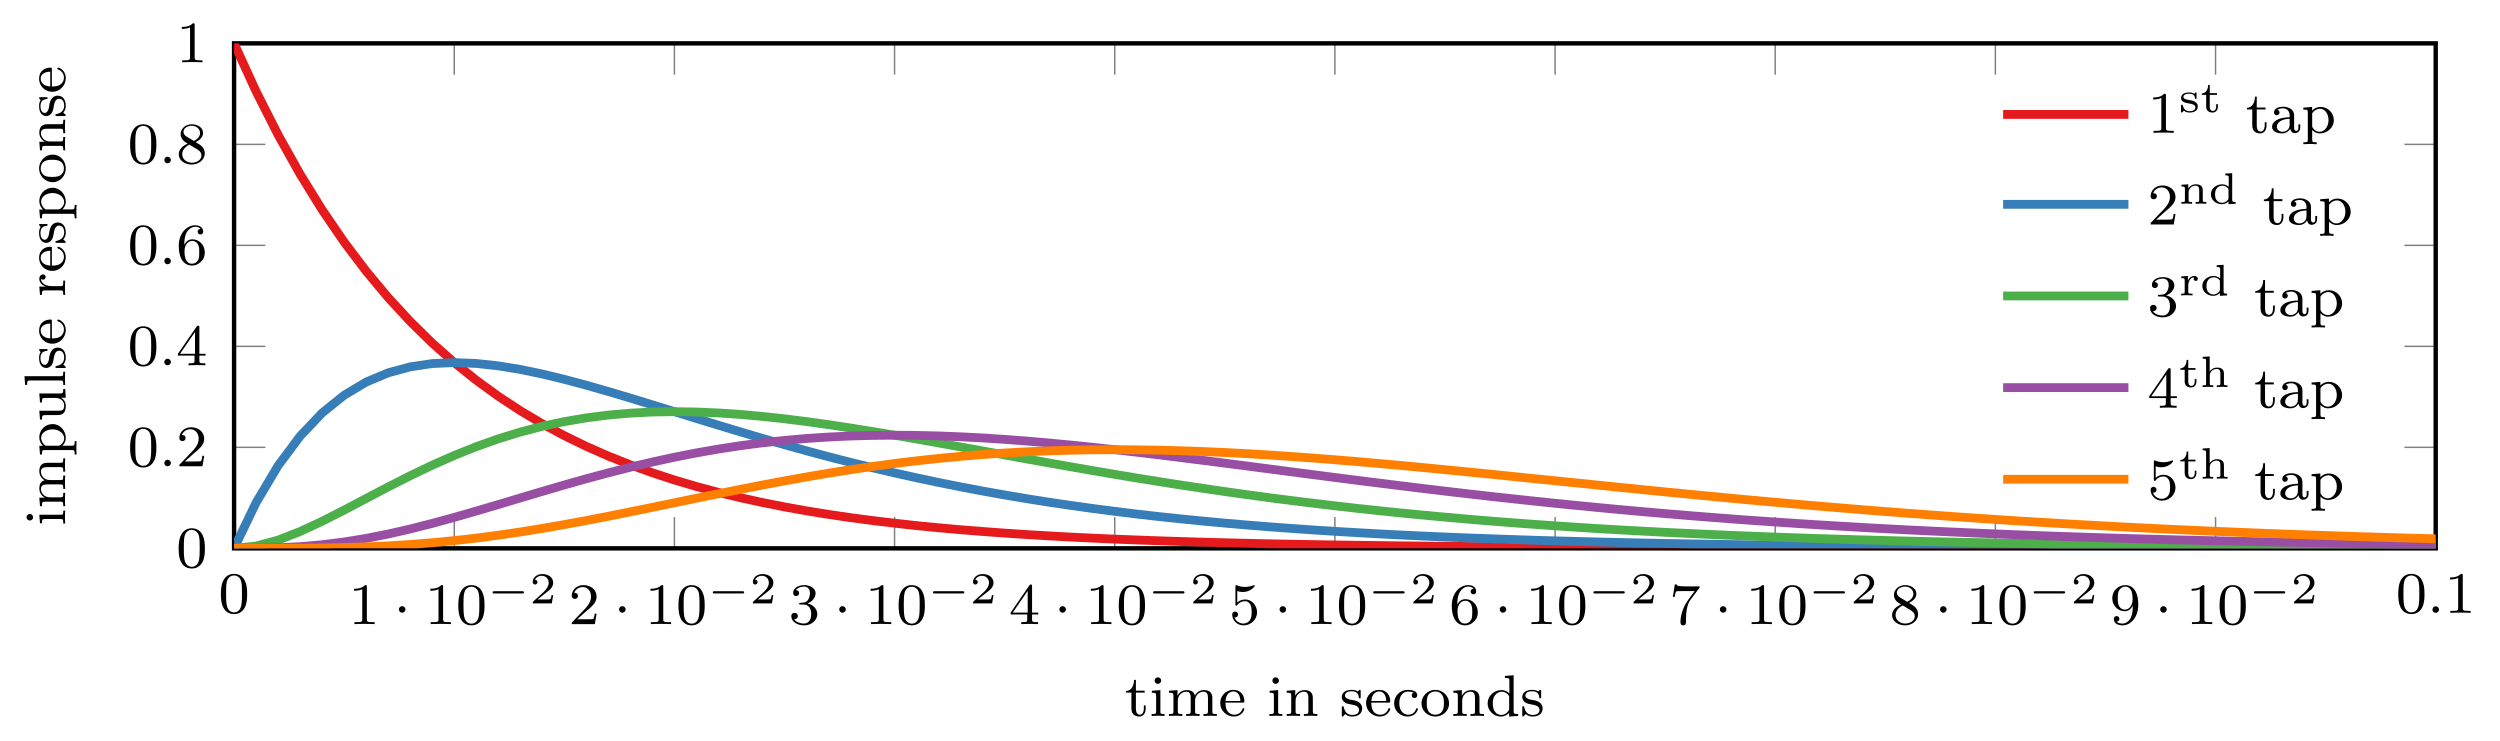 <?xml version="1.0" encoding="UTF-8"?>
<svg xmlns="http://www.w3.org/2000/svg" xmlns:xlink="http://www.w3.org/1999/xlink" width="339.388pt" height="100.598pt" viewBox="0 0 339.388 100.598" version="1.1">
<defs>
<g>
<symbol overflow="visible" id="glyph0-0">
<path style="stroke:none;" d=""/>
</symbol>
<symbol overflow="visible" id="glyph0-1">
<path style="stroke:none;" d="M 3.891 -2.547 C 3.891 -3.391 3.812 -3.906 3.547 -4.422 C 3.203 -5.125 2.547 -5.297 2.109 -5.297 C 1.109 -5.297 0.734 -4.547 0.625 -4.328 C 0.344 -3.75 0.328 -2.953 0.328 -2.547 C 0.328 -2.016 0.344 -1.219 0.734 -0.578 C 1.094 0.016 1.688 0.172 2.109 0.172 C 2.5 0.172 3.172 0.047 3.578 -0.734 C 3.875 -1.312 3.891 -2.031 3.891 -2.547 Z M 2.109 -0.062 C 1.844 -0.062 1.297 -0.188 1.125 -1.016 C 1.031 -1.469 1.031 -2.219 1.031 -2.641 C 1.031 -3.188 1.031 -3.75 1.125 -4.188 C 1.297 -5 1.906 -5.078 2.109 -5.078 C 2.375 -5.078 2.938 -4.938 3.094 -4.219 C 3.188 -3.781 3.188 -3.172 3.188 -2.641 C 3.188 -2.172 3.188 -1.453 3.094 -1 C 2.922 -0.172 2.375 -0.062 2.109 -0.062 Z M 2.109 -0.062 "/>
</symbol>
<symbol overflow="visible" id="glyph0-2">
<path style="stroke:none;" d="M 2.5 -5.078 C 2.5 -5.297 2.484 -5.297 2.266 -5.297 C 1.938 -4.984 1.516 -4.797 0.766 -4.797 L 0.766 -4.531 C 0.984 -4.531 1.406 -4.531 1.875 -4.734 L 1.875 -0.656 C 1.875 -0.359 1.844 -0.266 1.094 -0.266 L 0.812 -0.266 L 0.812 0 C 1.141 -0.031 1.828 -0.031 2.188 -0.031 C 2.547 -0.031 3.234 -0.031 3.562 0 L 3.562 -0.266 L 3.281 -0.266 C 2.531 -0.266 2.5 -0.359 2.5 -0.656 Z M 2.5 -5.078 "/>
</symbol>
<symbol overflow="visible" id="glyph0-3">
<path style="stroke:none;" d="M 2.25 -1.625 C 2.375 -1.75 2.703 -2.016 2.844 -2.125 C 3.328 -2.578 3.797 -3.016 3.797 -3.734 C 3.797 -4.688 3 -5.297 2.016 -5.297 C 1.047 -5.297 0.422 -4.578 0.422 -3.859 C 0.422 -3.469 0.734 -3.422 0.844 -3.422 C 1.016 -3.422 1.266 -3.531 1.266 -3.844 C 1.266 -4.25 0.859 -4.25 0.766 -4.25 C 1 -4.844 1.531 -5.031 1.922 -5.031 C 2.656 -5.031 3.047 -4.406 3.047 -3.734 C 3.047 -2.906 2.469 -2.297 1.516 -1.344 L 0.516 -0.297 C 0.422 -0.219 0.422 -0.203 0.422 0 L 3.562 0 L 3.797 -1.422 L 3.547 -1.422 C 3.531 -1.266 3.469 -0.875 3.375 -0.719 C 3.328 -0.656 2.719 -0.656 2.594 -0.656 L 1.172 -0.656 Z M 2.25 -1.625 "/>
</symbol>
<symbol overflow="visible" id="glyph0-4">
<path style="stroke:none;" d="M 2.016 -2.656 C 2.641 -2.656 3.047 -2.203 3.047 -1.359 C 3.047 -0.359 2.484 -0.078 2.062 -0.078 C 1.625 -0.078 1.016 -0.234 0.734 -0.656 C 1.031 -0.656 1.234 -0.844 1.234 -1.094 C 1.234 -1.359 1.047 -1.531 0.781 -1.531 C 0.578 -1.531 0.344 -1.406 0.344 -1.078 C 0.344 -0.328 1.156 0.172 2.078 0.172 C 3.125 0.172 3.875 -0.562 3.875 -1.359 C 3.875 -2.031 3.344 -2.625 2.531 -2.812 C 3.156 -3.031 3.641 -3.562 3.641 -4.203 C 3.641 -4.844 2.922 -5.297 2.094 -5.297 C 1.234 -5.297 0.594 -4.844 0.594 -4.234 C 0.594 -3.938 0.781 -3.812 1 -3.812 C 1.25 -3.812 1.406 -3.984 1.406 -4.219 C 1.406 -4.516 1.141 -4.625 0.969 -4.625 C 1.312 -5.062 1.922 -5.094 2.062 -5.094 C 2.266 -5.094 2.875 -5.031 2.875 -4.203 C 2.875 -3.656 2.641 -3.312 2.531 -3.188 C 2.297 -2.938 2.109 -2.922 1.625 -2.891 C 1.469 -2.891 1.406 -2.875 1.406 -2.766 C 1.406 -2.656 1.484 -2.656 1.625 -2.656 Z M 2.016 -2.656 "/>
</symbol>
<symbol overflow="visible" id="glyph0-5">
<path style="stroke:none;" d="M 3.141 -5.156 C 3.141 -5.312 3.141 -5.375 2.969 -5.375 C 2.875 -5.375 2.859 -5.375 2.781 -5.266 L 0.234 -1.562 L 0.234 -1.312 L 2.484 -1.312 L 2.484 -0.641 C 2.484 -0.344 2.469 -0.266 1.844 -0.266 L 1.672 -0.266 L 1.672 0 C 2.344 -0.031 2.359 -0.031 2.812 -0.031 C 3.266 -0.031 3.281 -0.031 3.953 0 L 3.953 -0.266 L 3.781 -0.266 C 3.156 -0.266 3.141 -0.344 3.141 -0.641 L 3.141 -1.312 L 3.984 -1.312 L 3.984 -1.562 L 3.141 -1.562 Z M 2.547 -4.516 L 2.547 -1.562 L 0.516 -1.562 Z M 2.547 -4.516 "/>
</symbol>
<symbol overflow="visible" id="glyph0-6">
<path style="stroke:none;" d="M 1.109 -4.484 C 1.219 -4.453 1.531 -4.359 1.875 -4.359 C 2.875 -4.359 3.469 -5.062 3.469 -5.188 C 3.469 -5.281 3.422 -5.297 3.375 -5.297 C 3.359 -5.297 3.344 -5.297 3.281 -5.266 C 2.969 -5.141 2.594 -5.047 2.172 -5.047 C 1.703 -5.047 1.312 -5.156 1.062 -5.266 C 0.984 -5.297 0.969 -5.297 0.953 -5.297 C 0.859 -5.297 0.859 -5.219 0.859 -5.062 L 0.859 -2.734 C 0.859 -2.594 0.859 -2.5 0.984 -2.5 C 1.047 -2.5 1.062 -2.531 1.109 -2.594 C 1.203 -2.703 1.5 -3.109 2.188 -3.109 C 2.625 -3.109 2.844 -2.75 2.922 -2.594 C 3.047 -2.312 3.062 -1.938 3.062 -1.641 C 3.062 -1.344 3.062 -0.906 2.844 -0.562 C 2.688 -0.312 2.359 -0.078 1.938 -0.078 C 1.422 -0.078 0.922 -0.391 0.734 -0.922 C 0.75 -0.906 0.812 -0.906 0.812 -0.906 C 1.031 -0.906 1.219 -1.047 1.219 -1.297 C 1.219 -1.594 0.984 -1.703 0.828 -1.703 C 0.672 -1.703 0.422 -1.625 0.422 -1.281 C 0.422 -0.562 1.047 0.172 1.953 0.172 C 2.953 0.172 3.797 -0.609 3.797 -1.594 C 3.797 -2.516 3.125 -3.344 2.188 -3.344 C 1.797 -3.344 1.422 -3.219 1.109 -2.938 Z M 1.109 -4.484 "/>
</symbol>
<symbol overflow="visible" id="glyph0-7">
<path style="stroke:none;" d="M 1.094 -2.641 C 1.094 -3.297 1.156 -3.875 1.438 -4.359 C 1.688 -4.766 2.094 -5.094 2.594 -5.094 C 2.75 -5.094 3.109 -5.062 3.297 -4.797 C 2.938 -4.766 2.906 -4.5 2.906 -4.422 C 2.906 -4.172 3.094 -4.047 3.281 -4.047 C 3.422 -4.047 3.656 -4.125 3.656 -4.438 C 3.656 -4.906 3.297 -5.297 2.578 -5.297 C 1.469 -5.297 0.344 -4.25 0.344 -2.531 C 0.344 -0.359 1.359 0.172 2.125 0.172 C 2.516 0.172 2.922 0.062 3.281 -0.281 C 3.609 -0.594 3.875 -0.922 3.875 -1.625 C 3.875 -2.656 3.078 -3.391 2.203 -3.391 C 1.625 -3.391 1.281 -3.031 1.094 -2.641 Z M 2.125 -0.078 C 1.703 -0.078 1.438 -0.359 1.328 -0.594 C 1.141 -0.953 1.125 -1.484 1.125 -1.797 C 1.125 -2.578 1.547 -3.172 2.172 -3.172 C 2.562 -3.172 2.812 -2.969 2.953 -2.688 C 3.125 -2.391 3.125 -2.031 3.125 -1.625 C 3.125 -1.219 3.125 -0.875 2.969 -0.578 C 2.75 -0.219 2.484 -0.078 2.125 -0.078 Z M 2.125 -0.078 "/>
</symbol>
<symbol overflow="visible" id="glyph0-8">
<path style="stroke:none;" d="M 4.031 -4.859 C 4.109 -4.938 4.109 -4.953 4.109 -5.125 L 2.078 -5.125 C 1.875 -5.125 1.641 -5.141 1.438 -5.156 C 1.016 -5.188 1.016 -5.266 0.984 -5.391 L 0.734 -5.391 L 0.469 -3.703 L 0.719 -3.703 C 0.734 -3.828 0.828 -4.375 0.938 -4.438 C 1.016 -4.484 1.625 -4.484 1.734 -4.484 L 3.422 -4.484 L 2.609 -3.375 C 1.703 -2.172 1.5 -0.906 1.5 -0.281 C 1.5 -0.203 1.5 0.172 1.875 0.172 C 2.25 0.172 2.25 -0.188 2.25 -0.281 L 2.25 -0.672 C 2.25 -1.812 2.453 -2.75 2.844 -3.281 Z M 4.031 -4.859 "/>
</symbol>
<symbol overflow="visible" id="glyph0-9">
<path style="stroke:none;" d="M 2.641 -2.875 C 3.094 -3.094 3.641 -3.484 3.641 -4.109 C 3.641 -4.875 2.859 -5.297 2.125 -5.297 C 1.281 -5.297 0.594 -4.719 0.594 -3.969 C 0.594 -3.672 0.688 -3.406 0.891 -3.172 C 1.031 -3 1.062 -2.984 1.547 -2.672 C 0.562 -2.234 0.344 -1.656 0.344 -1.219 C 0.344 -0.328 1.234 0.172 2.109 0.172 C 3.078 0.172 3.875 -0.5 3.875 -1.344 C 3.875 -1.844 3.609 -2.172 3.469 -2.312 C 3.344 -2.438 3.328 -2.453 2.641 -2.875 Z M 1.406 -3.625 C 1.172 -3.766 0.984 -4 0.984 -4.266 C 0.984 -4.766 1.531 -5.094 2.109 -5.094 C 2.719 -5.094 3.234 -4.672 3.234 -4.109 C 3.234 -3.656 2.875 -3.266 2.406 -3.031 Z M 1.797 -2.531 C 1.828 -2.516 2.734 -1.953 2.875 -1.875 C 3 -1.797 3.422 -1.547 3.422 -1.062 C 3.422 -0.453 2.766 -0.078 2.125 -0.078 C 1.406 -0.078 0.812 -0.562 0.812 -1.219 C 0.812 -1.812 1.25 -2.281 1.797 -2.531 Z M 1.797 -2.531 "/>
</symbol>
<symbol overflow="visible" id="glyph0-10">
<path style="stroke:none;" d="M 3.125 -2.344 C 3.125 -0.406 2.203 -0.078 1.734 -0.078 C 1.562 -0.078 1.156 -0.094 0.938 -0.344 C 1.297 -0.375 1.312 -0.641 1.312 -0.719 C 1.312 -0.953 1.125 -1.094 0.938 -1.094 C 0.797 -1.094 0.562 -1 0.562 -0.703 C 0.562 -0.156 1.016 0.172 1.75 0.172 C 2.844 0.172 3.875 -0.922 3.875 -2.625 C 3.875 -4.688 2.953 -5.297 2.141 -5.297 C 1.188 -5.297 0.344 -4.562 0.344 -3.516 C 0.344 -2.5 1.125 -1.75 2.031 -1.75 C 2.594 -1.75 2.938 -2.109 3.125 -2.516 Z M 2.062 -1.969 C 1.688 -1.969 1.453 -2.141 1.281 -2.438 C 1.094 -2.719 1.094 -3.109 1.094 -3.516 C 1.094 -3.984 1.094 -4.312 1.312 -4.641 C 1.516 -4.938 1.766 -5.094 2.141 -5.094 C 2.672 -5.094 2.906 -4.562 2.938 -4.531 C 3.094 -4.141 3.109 -3.516 3.109 -3.359 C 3.109 -2.719 2.766 -1.969 2.062 -1.969 Z M 2.062 -1.969 "/>
</symbol>
<symbol overflow="visible" id="glyph1-0">
<path style="stroke:none;" d=""/>
</symbol>
<symbol overflow="visible" id="glyph1-1">
<path style="stroke:none;" d="M 1.625 -1.984 C 1.625 -2.266 1.391 -2.438 1.172 -2.438 C 0.922 -2.438 0.734 -2.234 0.734 -2 C 0.734 -1.734 0.953 -1.547 1.172 -1.547 C 1.422 -1.547 1.625 -1.766 1.625 -1.984 Z M 1.625 -1.984 "/>
</symbol>
<symbol overflow="visible" id="glyph2-0">
<path style="stroke:none;" d=""/>
</symbol>
<symbol overflow="visible" id="glyph2-1">
<path style="stroke:none;" d="M 4.766 -1.344 C 4.859 -1.344 5.016 -1.344 5.016 -1.5 C 5.016 -1.656 4.859 -1.656 4.766 -1.656 L 1 -1.656 C 0.891 -1.656 0.75 -1.656 0.75 -1.5 C 0.75 -1.344 0.891 -1.344 1 -1.344 Z M 4.766 -1.344 "/>
</symbol>
<symbol overflow="visible" id="glyph3-0">
<path style="stroke:none;" d=""/>
</symbol>
<symbol overflow="visible" id="glyph3-1">
<path style="stroke:none;" d="M 3.219 -1.125 L 3 -1.125 C 2.984 -1.031 2.922 -0.641 2.844 -0.578 C 2.797 -0.531 2.312 -0.531 2.219 -0.531 L 1.109 -0.531 L 1.875 -1.156 C 2.078 -1.328 2.609 -1.703 2.797 -1.891 C 2.969 -2.062 3.219 -2.375 3.219 -2.797 C 3.219 -3.547 2.547 -3.984 1.734 -3.984 C 0.969 -3.984 0.438 -3.469 0.438 -2.906 C 0.438 -2.609 0.688 -2.562 0.75 -2.562 C 0.906 -2.562 1.078 -2.672 1.078 -2.891 C 1.078 -3.016 1 -3.219 0.734 -3.219 C 0.875 -3.516 1.234 -3.75 1.656 -3.75 C 2.281 -3.75 2.609 -3.281 2.609 -2.797 C 2.609 -2.375 2.328 -1.938 1.922 -1.547 L 0.5 -0.25 C 0.438 -0.188 0.438 -0.188 0.438 0 L 3.031 0 Z M 3.219 -1.125 "/>
</symbol>
<symbol overflow="visible" id="glyph4-0">
<path style="stroke:none;" d=""/>
</symbol>
<symbol overflow="visible" id="glyph4-1">
<path style="stroke:none;" d="M 1.625 -0.438 C 1.625 -0.703 1.391 -0.891 1.172 -0.891 C 0.922 -0.891 0.734 -0.672 0.734 -0.453 C 0.734 -0.172 0.953 0 1.172 0 C 1.422 0 1.625 -0.203 1.625 -0.438 Z M 1.625 -0.438 "/>
</symbol>
<symbol overflow="visible" id="glyph5-0">
<path style="stroke:none;" d=""/>
</symbol>
<symbol overflow="visible" id="glyph5-1">
<path style="stroke:none;" d="M 2.812 -1 L 2.812 -1.438 L 2.562 -1.438 L 2.562 -1.016 C 2.562 -0.469 2.312 -0.172 2.016 -0.172 C 1.484 -0.172 1.484 -0.859 1.484 -0.984 L 1.484 -3.172 L 2.672 -3.172 L 2.672 -3.438 L 1.484 -3.438 L 1.484 -4.906 L 1.234 -4.906 C 1.234 -4.172 0.906 -3.422 0.156 -3.391 L 0.156 -3.172 L 0.875 -3.172 L 0.875 -1 C 0.875 -0.062 1.594 0.078 1.953 0.078 C 2.5 0.078 2.812 -0.391 2.812 -1 Z M 2.812 -1 "/>
</symbol>
<symbol overflow="visible" id="glyph5-2">
<path style="stroke:none;" d="M 2.078 0 L 2.078 -0.266 C 1.547 -0.266 1.516 -0.297 1.516 -0.609 L 1.516 -3.516 L 0.359 -3.422 L 0.359 -3.156 C 0.875 -3.156 0.938 -3.109 0.938 -2.719 L 0.938 -0.625 C 0.938 -0.266 0.844 -0.266 0.328 -0.266 L 0.328 0 C 0.641 -0.031 1.094 -0.031 1.219 -0.031 C 1.312 -0.031 1.797 -0.031 2.078 0 Z M 1.625 -4.797 C 1.625 -5.062 1.406 -5.25 1.172 -5.25 C 0.953 -5.25 0.734 -5.062 0.734 -4.797 C 0.734 -4.562 0.922 -4.359 1.172 -4.359 C 1.422 -4.359 1.625 -4.562 1.625 -4.797 Z M 1.625 -4.797 "/>
</symbol>
<symbol overflow="visible" id="glyph5-3">
<path style="stroke:none;" d="M 6.828 0 L 6.828 -0.266 C 6.312 -0.266 6.219 -0.266 6.219 -0.625 L 6.219 -2.422 C 6.219 -3.062 5.938 -3.516 5.078 -3.516 C 4.344 -3.516 3.969 -3.016 3.844 -2.781 C 3.703 -3.359 3.25 -3.516 2.734 -3.516 C 1.953 -3.516 1.594 -2.969 1.484 -2.75 L 1.484 -3.516 L 0.328 -3.422 L 0.328 -3.156 C 0.875 -3.156 0.938 -3.109 0.938 -2.719 L 0.938 -0.625 C 0.938 -0.266 0.844 -0.266 0.328 -0.266 L 0.328 0 C 0.672 -0.031 1.016 -0.031 1.234 -0.031 C 1.469 -0.031 1.797 -0.031 2.141 0 L 2.141 -0.266 C 1.641 -0.266 1.531 -0.266 1.531 -0.625 L 1.531 -2.062 C 1.531 -2.906 2.172 -3.297 2.672 -3.297 C 3.188 -3.297 3.281 -2.891 3.281 -2.453 L 3.281 -0.625 C 3.281 -0.266 3.172 -0.266 2.672 -0.266 L 2.672 0 C 3.016 -0.031 3.359 -0.031 3.578 -0.031 C 3.812 -0.031 4.141 -0.031 4.484 0 L 4.484 -0.266 C 3.969 -0.266 3.875 -0.266 3.875 -0.625 L 3.875 -2.062 C 3.875 -2.906 4.516 -3.297 5.016 -3.297 C 5.531 -3.297 5.625 -2.891 5.625 -2.453 L 5.625 -0.625 C 5.625 -0.266 5.516 -0.266 5.016 -0.266 L 5.016 0 C 5.359 -0.031 5.703 -0.031 5.922 -0.031 C 6.156 -0.031 6.484 -0.031 6.828 0 Z M 6.828 0 "/>
</symbol>
<symbol overflow="visible" id="glyph5-4">
<path style="stroke:none;" d="M 3.516 -0.953 C 3.516 -0.984 3.484 -1.062 3.391 -1.062 C 3.297 -1.062 3.281 -1.016 3.266 -0.969 C 2.984 -0.188 2.297 -0.172 2.156 -0.172 C 1.797 -0.172 1.422 -0.328 1.188 -0.703 C 0.953 -1.062 0.953 -1.578 0.953 -1.812 L 3.297 -1.812 C 3.469 -1.812 3.516 -1.812 3.516 -2 C 3.516 -2.703 3.125 -3.547 2 -3.547 C 1.016 -3.547 0.234 -2.734 0.234 -1.75 C 0.234 -0.719 1.094 0.078 2.109 0.078 C 3.109 0.078 3.516 -0.766 3.516 -0.953 Z M 2.969 -2.031 L 0.953 -2.031 C 1.031 -3.141 1.703 -3.328 2 -3.328 C 2.938 -3.328 2.969 -2.203 2.969 -2.031 Z M 2.969 -2.031 "/>
</symbol>
<symbol overflow="visible" id="glyph5-5">
<path style="stroke:none;" d="M 4.484 0 L 4.484 -0.266 C 3.969 -0.266 3.875 -0.266 3.875 -0.625 L 3.875 -2.422 C 3.875 -3.078 3.562 -3.516 2.734 -3.516 C 1.938 -3.516 1.578 -2.938 1.484 -2.75 L 1.484 -3.516 L 0.328 -3.422 L 0.328 -3.156 C 0.875 -3.156 0.938 -3.109 0.938 -2.719 L 0.938 -0.625 C 0.938 -0.266 0.844 -0.266 0.328 -0.266 L 0.328 0 C 0.672 -0.031 1.016 -0.031 1.234 -0.031 C 1.469 -0.031 1.797 -0.031 2.141 0 L 2.141 -0.266 C 1.641 -0.266 1.531 -0.266 1.531 -0.625 L 1.531 -2.062 C 1.531 -2.906 2.172 -3.297 2.656 -3.297 C 3.141 -3.297 3.266 -2.953 3.266 -2.453 L 3.266 -0.625 C 3.266 -0.266 3.172 -0.266 2.656 -0.266 L 2.656 0 C 3 -0.031 3.359 -0.031 3.562 -0.031 C 3.797 -0.031 4.141 -0.031 4.484 0 Z M 4.484 0 "/>
</symbol>
<symbol overflow="visible" id="glyph5-6">
<path style="stroke:none;" d="M 3.047 -1.031 C 3.047 -1.406 2.828 -1.969 1.875 -2.141 C 1.812 -2.156 1.359 -2.234 1.328 -2.234 C 1.078 -2.297 0.703 -2.469 0.703 -2.781 C 0.703 -3.016 0.891 -3.359 1.641 -3.359 C 2.531 -3.359 2.578 -2.703 2.594 -2.484 C 2.594 -2.422 2.656 -2.391 2.703 -2.391 C 2.844 -2.391 2.844 -2.453 2.844 -2.594 L 2.844 -3.344 C 2.844 -3.469 2.844 -3.547 2.734 -3.547 C 2.688 -3.547 2.672 -3.547 2.547 -3.422 C 2.531 -3.422 2.453 -3.344 2.438 -3.344 C 2.438 -3.344 2.406 -3.344 2.359 -3.375 C 2.234 -3.469 2 -3.547 1.641 -3.547 C 0.531 -3.547 0.281 -2.953 0.281 -2.562 C 0.281 -2.172 0.578 -1.938 0.594 -1.906 C 0.922 -1.672 1.094 -1.641 1.641 -1.547 C 2.016 -1.469 2.625 -1.359 2.625 -0.828 C 2.625 -0.516 2.422 -0.141 1.688 -0.141 C 0.875 -0.141 0.641 -0.766 0.547 -1.188 C 0.516 -1.297 0.5 -1.328 0.406 -1.328 C 0.281 -1.328 0.281 -1.266 0.281 -1.109 L 0.281 -0.125 C 0.281 0 0.281 0.078 0.375 0.078 C 0.438 0.078 0.438 0.078 0.578 -0.078 C 0.625 -0.125 0.703 -0.219 0.75 -0.266 C 1.109 0.062 1.484 0.078 1.688 0.078 C 2.703 0.078 3.047 -0.5 3.047 -1.031 Z M 3.047 -1.031 "/>
</symbol>
<symbol overflow="visible" id="glyph5-7">
<path style="stroke:none;" d="M 3.516 -0.953 C 3.516 -1.047 3.406 -1.047 3.391 -1.047 C 3.328 -1.047 3.297 -1.047 3.266 -0.969 C 3.219 -0.797 2.984 -0.172 2.188 -0.172 C 1.703 -0.172 0.984 -0.547 0.984 -1.734 C 0.984 -2.875 1.578 -3.312 2.156 -3.312 C 2.234 -3.312 2.656 -3.312 2.938 -3.156 C 2.703 -3.094 2.672 -2.906 2.672 -2.812 C 2.672 -2.594 2.828 -2.438 3.047 -2.438 C 3.266 -2.438 3.422 -2.578 3.422 -2.828 C 3.422 -3.312 2.891 -3.547 2.141 -3.547 C 1.031 -3.547 0.281 -2.672 0.281 -1.719 C 0.281 -0.703 1.109 0.078 2.109 0.078 C 3.234 0.078 3.516 -0.859 3.516 -0.953 Z M 3.516 -0.953 "/>
</symbol>
<symbol overflow="visible" id="glyph5-8">
<path style="stroke:none;" d="M 3.984 -1.703 C 3.984 -2.688 3.156 -3.547 2.109 -3.547 C 1.062 -3.547 0.234 -2.688 0.234 -1.703 C 0.234 -0.703 1.094 0.078 2.109 0.078 C 3.141 0.078 3.984 -0.703 3.984 -1.703 Z M 3.281 -1.766 C 3.281 -1.406 3.266 -0.969 3.031 -0.625 C 2.828 -0.312 2.469 -0.172 2.109 -0.172 C 1.688 -0.172 1.344 -0.375 1.172 -0.656 C 0.969 -0.984 0.953 -1.375 0.953 -1.766 C 0.953 -2.078 0.953 -2.547 1.188 -2.891 C 1.406 -3.172 1.734 -3.328 2.109 -3.328 C 2.531 -3.328 2.875 -3.125 3.047 -2.859 C 3.266 -2.516 3.281 -2.094 3.281 -1.766 Z M 3.281 -1.766 "/>
</symbol>
<symbol overflow="visible" id="glyph5-9">
<path style="stroke:none;" d="M 4.422 0 L 4.422 -0.266 C 3.875 -0.266 3.812 -0.312 3.812 -0.703 L 3.812 -5.531 L 2.625 -5.438 L 2.625 -5.172 C 3.156 -5.172 3.234 -5.125 3.234 -4.734 L 3.234 -3.047 C 2.953 -3.359 2.578 -3.516 2.156 -3.516 C 1.156 -3.516 0.281 -2.734 0.281 -1.719 C 0.281 -0.734 1.078 0.078 2.078 0.078 C 2.547 0.078 2.938 -0.141 3.203 -0.422 L 3.203 0.078 Z M 3.203 -0.984 C 3.203 -0.844 3.203 -0.812 3.078 -0.656 C 2.859 -0.328 2.5 -0.141 2.125 -0.141 C 1.75 -0.141 1.438 -0.328 1.25 -0.625 C 1.031 -0.938 0.984 -1.328 0.984 -1.703 C 0.984 -2.172 1.062 -2.5 1.25 -2.766 C 1.438 -3.062 1.797 -3.297 2.203 -3.297 C 2.578 -3.297 2.969 -3.094 3.203 -2.688 Z M 3.203 -0.984 "/>
</symbol>
<symbol overflow="visible" id="glyph5-10">
<path style="stroke:none;" d="M 4.094 -0.719 L 4.094 -1.156 L 3.844 -1.156 L 3.844 -0.719 C 3.844 -0.391 3.734 -0.266 3.562 -0.266 C 3.266 -0.266 3.266 -0.625 3.266 -0.719 L 3.266 -2.375 C 3.266 -3.156 2.516 -3.547 1.781 -3.547 C 1.125 -3.547 0.531 -3.297 0.531 -2.766 C 0.531 -2.531 0.703 -2.391 0.906 -2.391 C 1.125 -2.391 1.281 -2.547 1.281 -2.766 C 1.281 -2.953 1.156 -3.094 0.984 -3.125 C 1.281 -3.328 1.719 -3.328 1.766 -3.328 C 2.219 -3.328 2.656 -3.016 2.656 -2.359 L 2.656 -2.125 C 2.203 -2.094 1.672 -2.078 1.109 -1.844 C 0.406 -1.531 0.266 -1.078 0.266 -0.812 C 0.266 -0.125 1.078 0.078 1.625 0.078 C 2.203 0.078 2.562 -0.25 2.734 -0.562 C 2.781 -0.266 2.984 0.047 3.344 0.047 C 3.422 0.047 4.094 0.016 4.094 -0.719 Z M 2.656 -1.125 C 2.656 -0.344 2.016 -0.141 1.688 -0.141 C 1.281 -0.141 0.922 -0.422 0.922 -0.812 C 0.922 -1.328 1.422 -1.875 2.656 -1.906 Z M 2.656 -1.125 "/>
</symbol>
<symbol overflow="visible" id="glyph5-11">
<path style="stroke:none;" d="M 4.422 -1.719 C 4.422 -2.719 3.609 -3.516 2.641 -3.516 C 2.328 -3.516 1.875 -3.438 1.469 -3.016 L 1.469 -3.516 L 0.281 -3.422 L 0.281 -3.156 C 0.844 -3.156 0.891 -3.109 0.891 -2.781 L 0.891 0.922 C 0.891 1.281 0.781 1.281 0.281 1.281 L 0.281 1.547 C 0.625 1.516 0.969 1.516 1.188 1.516 C 1.422 1.516 1.75 1.516 2.094 1.547 L 2.094 1.281 C 1.578 1.281 1.484 1.281 1.484 0.922 L 1.484 -0.391 C 1.859 0.016 2.266 0.078 2.531 0.078 C 3.531 0.078 4.422 -0.703 4.422 -1.719 Z M 3.703 -1.719 C 3.703 -0.812 3.125 -0.141 2.484 -0.141 C 2.203 -0.141 1.844 -0.266 1.578 -0.656 C 1.484 -0.797 1.484 -0.812 1.484 -0.953 L 1.484 -2.656 C 1.672 -2.969 2.078 -3.266 2.578 -3.266 C 3.188 -3.266 3.703 -2.594 3.703 -1.719 Z M 3.703 -1.719 "/>
</symbol>
<symbol overflow="visible" id="glyph6-0">
<path style="stroke:none;" d=""/>
</symbol>
<symbol overflow="visible" id="glyph6-1">
<path style="stroke:none;" d="M 0 -2.078 L -0.266 -2.078 C -0.266 -1.547 -0.297 -1.516 -0.609 -1.516 L -3.516 -1.516 L -3.422 -0.359 L -3.156 -0.359 C -3.156 -0.875 -3.109 -0.938 -2.719 -0.938 L -0.625 -0.938 C -0.266 -0.938 -0.266 -0.844 -0.266 -0.328 L 0 -0.328 C -0.031 -0.641 -0.031 -1.094 -0.031 -1.219 C -0.031 -1.312 -0.031 -1.797 0 -2.078 Z M -4.797 -1.625 C -5.062 -1.625 -5.25 -1.406 -5.25 -1.172 C -5.25 -0.953 -5.062 -0.734 -4.797 -0.734 C -4.562 -0.734 -4.359 -0.922 -4.359 -1.172 C -4.359 -1.422 -4.562 -1.625 -4.797 -1.625 Z M -4.797 -1.625 "/>
</symbol>
<symbol overflow="visible" id="glyph6-2">
<path style="stroke:none;" d="M 0 -6.828 L -0.266 -6.828 C -0.266 -6.312 -0.266 -6.219 -0.625 -6.219 L -2.422 -6.219 C -3.062 -6.219 -3.516 -5.938 -3.516 -5.078 C -3.516 -4.344 -3.016 -3.969 -2.781 -3.844 C -3.359 -3.703 -3.516 -3.25 -3.516 -2.734 C -3.516 -1.953 -2.969 -1.594 -2.75 -1.484 L -3.516 -1.484 L -3.422 -0.328 L -3.156 -0.328 C -3.156 -0.875 -3.109 -0.938 -2.719 -0.938 L -0.625 -0.938 C -0.266 -0.938 -0.266 -0.844 -0.266 -0.328 L 0 -0.328 C -0.031 -0.672 -0.031 -1.016 -0.031 -1.234 C -0.031 -1.469 -0.031 -1.797 0 -2.141 L -0.266 -2.141 C -0.266 -1.641 -0.266 -1.531 -0.625 -1.531 L -2.062 -1.531 C -2.906 -1.531 -3.297 -2.172 -3.297 -2.672 C -3.297 -3.188 -2.891 -3.281 -2.453 -3.281 L -0.625 -3.281 C -0.266 -3.281 -0.266 -3.172 -0.266 -2.672 L 0 -2.672 C -0.031 -3.016 -0.031 -3.359 -0.031 -3.578 C -0.031 -3.812 -0.031 -4.141 0 -4.484 L -0.266 -4.484 C -0.266 -3.969 -0.266 -3.875 -0.625 -3.875 L -2.062 -3.875 C -2.906 -3.875 -3.297 -4.516 -3.297 -5.016 C -3.297 -5.531 -2.891 -5.625 -2.453 -5.625 L -0.625 -5.625 C -0.266 -5.625 -0.266 -5.516 -0.266 -5.016 L 0 -5.016 C -0.031 -5.359 -0.031 -5.703 -0.031 -5.922 C -0.031 -6.156 -0.031 -6.484 0 -6.828 Z M 0 -6.828 "/>
</symbol>
<symbol overflow="visible" id="glyph6-3">
<path style="stroke:none;" d="M -1.719 -4.422 C -2.719 -4.422 -3.516 -3.609 -3.516 -2.641 C -3.516 -2.328 -3.438 -1.875 -3.016 -1.469 L -3.516 -1.469 L -3.422 -0.281 L -3.156 -0.281 C -3.156 -0.844 -3.109 -0.891 -2.781 -0.891 L 0.922 -0.891 C 1.281 -0.891 1.281 -0.781 1.281 -0.281 L 1.547 -0.281 C 1.516 -0.625 1.516 -0.969 1.516 -1.188 C 1.516 -1.422 1.516 -1.75 1.547 -2.094 L 1.281 -2.094 C 1.281 -1.578 1.281 -1.484 0.922 -1.484 L -0.391 -1.484 C 0.016 -1.859 0.078 -2.266 0.078 -2.531 C 0.078 -3.531 -0.703 -4.422 -1.719 -4.422 Z M -1.719 -3.703 C -0.812 -3.703 -0.141 -3.125 -0.141 -2.484 C -0.141 -2.203 -0.266 -1.844 -0.656 -1.578 C -0.797 -1.484 -0.812 -1.484 -0.953 -1.484 L -2.656 -1.484 C -2.969 -1.672 -3.266 -2.078 -3.266 -2.578 C -3.266 -3.188 -2.594 -3.703 -1.719 -3.703 Z M -1.719 -3.703 "/>
</symbol>
<symbol overflow="visible" id="glyph6-4">
<path style="stroke:none;" d="M 0 -4.484 L -0.266 -4.484 C -0.266 -3.938 -0.312 -3.875 -0.703 -3.875 L -3.516 -3.875 L -3.422 -2.656 L -3.156 -2.656 C -3.156 -3.203 -3.109 -3.266 -2.719 -3.266 L -1.328 -3.266 C -0.641 -3.266 -0.141 -2.859 -0.141 -2.25 C -0.141 -1.562 -0.484 -1.531 -0.891 -1.531 L -3.516 -1.531 L -3.422 -0.328 L -3.156 -0.328 C -3.156 -0.938 -3.141 -0.938 -2.438 -0.938 L -1.234 -0.938 C -0.656 -0.938 0.078 -0.938 0.078 -2.203 C 0.078 -2.953 -0.5 -3.25 -0.562 -3.281 L -0.562 -3.297 L 0.078 -3.297 Z M 0 -4.484 "/>
</symbol>
<symbol overflow="visible" id="glyph6-5">
<path style="stroke:none;" d="M 0 -2.125 L -0.266 -2.125 C -0.266 -1.625 -0.266 -1.516 -0.625 -1.516 L -5.531 -1.516 L -5.438 -0.328 L -5.172 -0.328 C -5.172 -0.875 -5.125 -0.938 -4.734 -0.938 L -0.625 -0.938 C -0.266 -0.938 -0.266 -0.844 -0.266 -0.328 L 0 -0.328 C -0.031 -0.641 -0.031 -1.094 -0.031 -1.234 C -0.031 -1.391 -0.031 -1.812 0 -2.125 Z M 0 -2.125 "/>
</symbol>
<symbol overflow="visible" id="glyph6-6">
<path style="stroke:none;" d="M -1.031 -3.047 C -1.406 -3.047 -1.969 -2.828 -2.141 -1.875 C -2.156 -1.812 -2.234 -1.359 -2.234 -1.328 C -2.297 -1.078 -2.469 -0.703 -2.781 -0.703 C -3.016 -0.703 -3.359 -0.891 -3.359 -1.641 C -3.359 -2.531 -2.703 -2.578 -2.484 -2.594 C -2.422 -2.594 -2.391 -2.656 -2.391 -2.703 C -2.391 -2.844 -2.453 -2.844 -2.594 -2.844 L -3.344 -2.844 C -3.469 -2.844 -3.547 -2.844 -3.547 -2.734 C -3.547 -2.688 -3.547 -2.672 -3.422 -2.547 C -3.422 -2.531 -3.344 -2.453 -3.344 -2.438 C -3.344 -2.438 -3.344 -2.406 -3.375 -2.359 C -3.469 -2.234 -3.547 -2 -3.547 -1.641 C -3.547 -0.531 -2.953 -0.281 -2.562 -0.281 C -2.172 -0.281 -1.938 -0.578 -1.906 -0.594 C -1.672 -0.922 -1.641 -1.094 -1.547 -1.641 C -1.469 -2.016 -1.359 -2.625 -0.828 -2.625 C -0.516 -2.625 -0.141 -2.422 -0.141 -1.688 C -0.141 -0.875 -0.766 -0.641 -1.188 -0.547 C -1.297 -0.516 -1.328 -0.5 -1.328 -0.406 C -1.328 -0.281 -1.266 -0.281 -1.109 -0.281 L -0.125 -0.281 C 0 -0.281 0.078 -0.281 0.078 -0.375 C 0.078 -0.438 0.078 -0.438 -0.078 -0.578 C -0.125 -0.625 -0.219 -0.703 -0.266 -0.75 C 0.062 -1.109 0.078 -1.484 0.078 -1.688 C 0.078 -2.703 -0.5 -3.047 -1.031 -3.047 Z M -1.031 -3.047 "/>
</symbol>
<symbol overflow="visible" id="glyph6-7">
<path style="stroke:none;" d="M -0.953 -3.516 C -0.984 -3.516 -1.062 -3.484 -1.062 -3.391 C -1.062 -3.297 -1.016 -3.281 -0.969 -3.266 C -0.188 -2.984 -0.172 -2.297 -0.172 -2.156 C -0.172 -1.797 -0.328 -1.422 -0.703 -1.188 C -1.062 -0.953 -1.578 -0.953 -1.812 -0.953 L -1.812 -3.297 C -1.812 -3.469 -1.812 -3.516 -2 -3.516 C -2.703 -3.516 -3.547 -3.125 -3.547 -2 C -3.547 -1.016 -2.734 -0.234 -1.75 -0.234 C -0.719 -0.234 0.078 -1.094 0.078 -2.109 C 0.078 -3.109 -0.766 -3.516 -0.953 -3.516 Z M -2.031 -2.969 L -2.031 -0.953 C -3.141 -1.031 -3.328 -1.703 -3.328 -2 C -3.328 -2.938 -2.203 -2.969 -2.031 -2.969 Z M -2.031 -2.969 "/>
</symbol>
<symbol overflow="visible" id="glyph6-8">
<path style="stroke:none;" d="M -3.016 -3.062 C -3.297 -3.062 -3.516 -2.812 -3.516 -2.453 C -3.516 -1.938 -3.125 -1.578 -2.672 -1.422 L -2.672 -1.406 L -3.516 -1.406 L -3.422 -0.281 L -3.156 -0.281 C -3.156 -0.828 -3.109 -0.891 -2.719 -0.891 L -0.625 -0.891 C -0.266 -0.891 -0.266 -0.781 -0.266 -0.281 L 0 -0.281 C -0.031 -0.594 -0.031 -1.031 -0.031 -1.219 C -0.031 -1.688 -0.031 -1.703 0 -2.219 L -0.266 -2.219 L -0.266 -2.062 C -0.266 -1.484 -0.344 -1.469 -0.641 -1.469 L -1.812 -1.469 C -2.422 -1.469 -3.281 -1.719 -3.297 -2.484 C -3.266 -2.438 -3.203 -2.344 -3.016 -2.344 C -2.766 -2.344 -2.656 -2.547 -2.656 -2.703 C -2.656 -2.891 -2.781 -3.062 -3.016 -3.062 Z M -3.016 -3.062 "/>
</symbol>
<symbol overflow="visible" id="glyph6-9">
<path style="stroke:none;" d="M -1.703 -3.984 C -2.688 -3.984 -3.547 -3.156 -3.547 -2.109 C -3.547 -1.062 -2.688 -0.234 -1.703 -0.234 C -0.703 -0.234 0.078 -1.094 0.078 -2.109 C 0.078 -3.141 -0.703 -3.984 -1.703 -3.984 Z M -1.766 -3.281 C -1.406 -3.281 -0.969 -3.266 -0.625 -3.031 C -0.312 -2.828 -0.172 -2.469 -0.172 -2.109 C -0.172 -1.688 -0.375 -1.344 -0.656 -1.172 C -0.984 -0.969 -1.375 -0.953 -1.766 -0.953 C -2.078 -0.953 -2.547 -0.953 -2.891 -1.188 C -3.172 -1.406 -3.328 -1.734 -3.328 -2.109 C -3.328 -2.531 -3.125 -2.875 -2.859 -3.047 C -2.516 -3.266 -2.094 -3.281 -1.766 -3.281 Z M -1.766 -3.281 "/>
</symbol>
<symbol overflow="visible" id="glyph6-10">
<path style="stroke:none;" d="M 0 -4.484 L -0.266 -4.484 C -0.266 -3.969 -0.266 -3.875 -0.625 -3.875 L -2.422 -3.875 C -3.078 -3.875 -3.516 -3.562 -3.516 -2.734 C -3.516 -1.938 -2.938 -1.578 -2.75 -1.484 L -3.516 -1.484 L -3.422 -0.328 L -3.156 -0.328 C -3.156 -0.875 -3.109 -0.938 -2.719 -0.938 L -0.625 -0.938 C -0.266 -0.938 -0.266 -0.844 -0.266 -0.328 L 0 -0.328 C -0.031 -0.672 -0.031 -1.016 -0.031 -1.234 C -0.031 -1.469 -0.031 -1.797 0 -2.141 L -0.266 -2.141 C -0.266 -1.641 -0.266 -1.531 -0.625 -1.531 L -2.062 -1.531 C -2.906 -1.531 -3.297 -2.172 -3.297 -2.656 C -3.297 -3.141 -2.953 -3.266 -2.453 -3.266 L -0.625 -3.266 C -0.266 -3.266 -0.266 -3.172 -0.266 -2.656 L 0 -2.656 C -0.031 -3 -0.031 -3.359 -0.031 -3.562 C -0.031 -3.797 -0.031 -4.141 0 -4.484 Z M 0 -4.484 "/>
</symbol>
<symbol overflow="visible" id="glyph7-0">
<path style="stroke:none;" d=""/>
</symbol>
<symbol overflow="visible" id="glyph7-1">
<path style="stroke:none;" d="M 2.594 -0.766 C 2.594 -1.016 2.484 -1.188 2.344 -1.297 C 2.094 -1.531 1.859 -1.562 1.5 -1.625 C 1.047 -1.703 0.641 -1.766 0.641 -2.078 C 0.641 -2.25 0.812 -2.5 1.438 -2.5 C 1.844 -2.5 2.172 -2.344 2.203 -1.922 C 2.203 -1.844 2.219 -1.797 2.312 -1.797 C 2.422 -1.797 2.422 -1.844 2.422 -1.953 L 2.422 -2.5 C 2.422 -2.609 2.422 -2.672 2.328 -2.672 C 2.297 -2.672 2.281 -2.672 2.203 -2.594 C 2.188 -2.578 2.172 -2.578 2.094 -2.5 C 1.859 -2.656 1.562 -2.672 1.438 -2.672 C 0.5 -2.672 0.312 -2.203 0.312 -1.922 C 0.312 -1.344 1.016 -1.234 1.484 -1.156 C 1.75 -1.109 2.266 -1.031 2.266 -0.641 C 2.266 -0.406 2.094 -0.125 1.484 -0.125 C 0.906 -0.125 0.672 -0.469 0.547 -0.922 C 0.531 -0.969 0.516 -1 0.438 -1 C 0.312 -1 0.312 -0.953 0.312 -0.828 L 0.312 -0.109 C 0.312 0 0.312 0.062 0.406 0.062 C 0.453 0.062 0.453 0.047 0.562 -0.047 L 0.703 -0.203 C 1 0.062 1.359 0.062 1.484 0.062 C 2.359 0.062 2.594 -0.422 2.594 -0.766 Z M 2.594 -0.766 "/>
</symbol>
<symbol overflow="visible" id="glyph7-2">
<path style="stroke:none;" d="M 2.406 -0.75 L 2.406 -1.078 L 2.172 -1.078 L 2.172 -0.766 C 2.172 -0.344 1.953 -0.156 1.734 -0.156 C 1.297 -0.156 1.297 -0.641 1.297 -0.75 L 1.297 -2.344 L 2.281 -2.344 L 2.281 -2.578 L 1.297 -2.578 L 1.297 -3.688 L 1.078 -3.688 C 1.078 -3.141 0.812 -2.562 0.219 -2.531 L 0.219 -2.344 L 0.812 -2.344 L 0.812 -0.75 C 0.812 -0.125 1.281 0.062 1.688 0.062 C 2.094 0.062 2.406 -0.266 2.406 -0.75 Z M 2.406 -0.75 "/>
</symbol>
<symbol overflow="visible" id="glyph7-3">
<path style="stroke:none;" d="M 3.75 0 L 3.75 -0.234 C 3.328 -0.234 3.266 -0.234 3.266 -0.484 L 3.266 -1.812 C 3.266 -2.391 2.938 -2.641 2.328 -2.641 C 1.812 -2.641 1.484 -2.359 1.297 -2.078 L 1.297 -2.641 L 0.375 -2.578 L 0.375 -2.344 C 0.797 -2.344 0.844 -2.297 0.844 -2 L 0.844 -0.484 C 0.844 -0.234 0.797 -0.234 0.375 -0.234 L 0.375 0 C 0.422 0 0.828 -0.031 1.094 -0.031 C 1.359 -0.031 1.766 0 1.812 0 L 1.812 -0.234 C 1.406 -0.234 1.344 -0.234 1.344 -0.484 L 1.344 -1.547 C 1.344 -2.203 1.906 -2.453 2.281 -2.453 C 2.688 -2.453 2.781 -2.203 2.781 -1.828 L 2.781 -0.484 C 2.781 -0.234 2.719 -0.234 2.297 -0.234 L 2.297 0 C 2.344 0 2.75 -0.031 3.016 -0.031 C 3.297 -0.031 3.688 0 3.75 0 Z M 3.75 0 "/>
</symbol>
<symbol overflow="visible" id="glyph7-4">
<path style="stroke:none;" d="M 3.688 0 L 3.688 -0.234 C 3.266 -0.234 3.219 -0.281 3.219 -0.562 L 3.219 -4.156 L 2.281 -4.094 L 2.281 -3.859 C 2.688 -3.859 2.75 -3.812 2.75 -3.516 L 2.75 -2.297 C 2.484 -2.531 2.188 -2.641 1.859 -2.641 C 1.031 -2.641 0.328 -2.047 0.328 -1.281 C 0.328 -0.547 0.984 0.062 1.797 0.062 C 2.156 0.062 2.469 -0.078 2.719 -0.312 L 2.719 0.062 Z M 2.719 -0.766 C 2.719 -0.656 2.719 -0.641 2.625 -0.516 C 2.328 -0.156 1.938 -0.125 1.828 -0.125 C 1.578 -0.125 1.328 -0.234 1.125 -0.453 C 0.938 -0.688 0.891 -1.016 0.891 -1.281 C 0.891 -2.375 1.688 -2.453 1.906 -2.453 C 2.109 -2.453 2.406 -2.375 2.641 -2.125 C 2.719 -2.016 2.719 -2 2.719 -1.891 Z M 2.719 -0.766 "/>
</symbol>
<symbol overflow="visible" id="glyph7-5">
<path style="stroke:none;" d="M 2.594 -2.25 C 2.594 -2.484 2.375 -2.641 2.109 -2.641 C 1.75 -2.641 1.438 -2.422 1.25 -2.016 L 1.25 -2.641 L 0.344 -2.578 L 0.344 -2.344 C 0.766 -2.344 0.812 -2.297 0.812 -2 L 0.812 -0.484 C 0.812 -0.234 0.766 -0.234 0.344 -0.234 L 0.344 0 C 0.5 -0.016 0.938 -0.031 1.078 -0.031 C 1.375 -0.031 1.797 0 1.875 0 L 1.875 -0.234 L 1.75 -0.234 C 1.297 -0.234 1.297 -0.297 1.297 -0.5 L 1.297 -1.344 C 1.297 -1.891 1.578 -2.438 2.109 -2.453 C 2.062 -2.391 2.031 -2.328 2.031 -2.25 C 2.031 -2.078 2.156 -1.969 2.312 -1.969 C 2.484 -1.969 2.594 -2.078 2.594 -2.25 Z M 2.594 -2.25 "/>
</symbol>
<symbol overflow="visible" id="glyph7-6">
<path style="stroke:none;" d="M 3.75 0 L 3.75 -0.234 C 3.328 -0.234 3.266 -0.234 3.266 -0.484 L 3.266 -1.812 C 3.266 -2.391 2.938 -2.641 2.328 -2.641 C 1.703 -2.641 1.406 -2.234 1.328 -2.109 L 1.328 -4.156 L 0.375 -4.094 L 0.375 -3.859 C 0.797 -3.859 0.844 -3.812 0.844 -3.516 L 0.844 -0.484 C 0.844 -0.234 0.797 -0.234 0.375 -0.234 L 0.375 0 C 0.422 0 0.828 -0.031 1.094 -0.031 C 1.359 -0.031 1.766 0 1.812 0 L 1.812 -0.234 C 1.406 -0.234 1.344 -0.234 1.344 -0.484 L 1.344 -1.547 C 1.344 -2.203 1.906 -2.453 2.281 -2.453 C 2.688 -2.453 2.781 -2.203 2.781 -1.828 L 2.781 -0.484 C 2.781 -0.234 2.719 -0.234 2.297 -0.234 L 2.297 0 C 2.344 0 2.75 -0.031 3.016 -0.031 C 3.297 -0.031 3.688 0 3.75 0 Z M 3.75 0 "/>
</symbol>
</g>
<clipPath id="clip1">
  <path d="M 31.777 5.887 L 330.66 5.887 L 330.66 74.441 L 31.777 74.441 Z M 31.777 5.887 "/>
</clipPath>
<clipPath id="clip2">
  <path d="M 31.777 32 L 330.66 32 L 330.66 74.441 L 31.777 74.441 Z M 31.777 32 "/>
</clipPath>
<clipPath id="clip3">
  <path d="M 31.777 38 L 330.66 38 L 330.66 74.441 L 31.777 74.441 Z M 31.777 38 "/>
</clipPath>
<clipPath id="clip4">
  <path d="M 31.777 42 L 330.66 42 L 330.66 74.441 L 31.777 74.441 Z M 31.777 42 "/>
</clipPath>
<clipPath id="clip5">
  <path d="M 31.777 44 L 330.66 44 L 330.66 74.441 L 31.777 74.441 Z M 31.777 44 "/>
</clipPath>
</defs>
<g id="surface1">
<path style="fill:none;stroke-width:0.199;stroke-linecap:butt;stroke-linejoin:miter;stroke:rgb(50%,50%,50%);stroke-opacity:1;stroke-miterlimit:10;" d="M -0.001 0.001 L -0.001 4.251 M 29.89 0.001 L 29.89 4.251 M 59.777 0.001 L 59.777 4.251 M 89.663 0.001 L 89.663 4.251 M 119.554 0.001 L 119.554 4.251 M 149.441 0.001 L 149.441 4.251 M 179.331 0.001 L 179.331 4.251 M 209.218 0.001 L 209.218 4.251 M 239.105 0.001 L 239.105 4.251 M 268.995 0.001 L 268.995 4.251 M 298.882 0.001 L 298.882 4.251 M -0.001 68.555 L -0.001 64.301 M 29.89 68.555 L 29.89 64.301 M 59.777 68.555 L 59.777 64.301 M 89.663 68.555 L 89.663 64.301 M 119.554 68.555 L 119.554 64.301 M 149.441 68.555 L 149.441 64.301 M 179.331 68.555 L 179.331 64.301 M 209.218 68.555 L 209.218 64.301 M 239.105 68.555 L 239.105 64.301 M 268.995 68.555 L 268.995 64.301 M 298.882 68.555 L 298.882 64.301 " transform="matrix(1,0,0,-1,31.778,74.442)"/>
<path style="fill:none;stroke-width:0.199;stroke-linecap:butt;stroke-linejoin:miter;stroke:rgb(50%,50%,50%);stroke-opacity:1;stroke-miterlimit:10;" d="M -0.001 0.001 L 4.253 0.001 M -0.001 13.712 L 4.253 13.712 M -0.001 27.422 L 4.253 27.422 M -0.001 41.133 L 4.253 41.133 M -0.001 54.844 L 4.253 54.844 M -0.001 68.555 L 4.253 68.555 M 298.882 0.001 L 294.632 0.001 M 298.882 13.712 L 294.632 13.712 M 298.882 27.422 L 294.632 27.422 M 298.882 41.133 L 294.632 41.133 M 298.882 54.844 L 294.632 54.844 M 298.882 68.555 L 294.632 68.555 " transform="matrix(1,0,0,-1,31.778,74.442)"/>
<path style="fill:none;stroke-width:0.598;stroke-linecap:butt;stroke-linejoin:miter;stroke:rgb(0%,0%,0%);stroke-opacity:1;stroke-miterlimit:10;" d="M -0.001 0.001 L -0.001 68.555 L 298.882 68.555 L 298.882 0.001 Z M -0.001 0.001 " transform="matrix(1,0,0,-1,31.778,74.442)"/>
<g style="fill:rgb(0%,0%,0%);fill-opacity:1;">
  <use xlink:href="#glyph0-1" x="29.661" y="83.198"/>
</g>
<g style="fill:rgb(0%,0%,0%);fill-opacity:1;">
  <use xlink:href="#glyph0-2" x="47.303" y="84.727"/>
</g>
<g style="fill:rgb(0%,0%,0%);fill-opacity:1;">
  <use xlink:href="#glyph1-1" x="53.419" y="84.727"/>
</g>
<g style="fill:rgb(0%,0%,0%);fill-opacity:1;">
  <use xlink:href="#glyph0-2" x="57.653" y="84.727"/>
  <use xlink:href="#glyph0-1" x="61.888" y="84.727"/>
</g>
<g style="fill:rgb(0%,0%,0%);fill-opacity:1;">
  <use xlink:href="#glyph2-1" x="66.122" y="81.914"/>
</g>
<g style="fill:rgb(0%,0%,0%);fill-opacity:1;">
  <use xlink:href="#glyph3-1" x="71.878" y="81.914"/>
</g>
<g style="fill:rgb(0%,0%,0%);fill-opacity:1;">
  <use xlink:href="#glyph0-3" x="77.191" y="84.727"/>
</g>
<g style="fill:rgb(0%,0%,0%);fill-opacity:1;">
  <use xlink:href="#glyph1-1" x="83.307" y="84.727"/>
</g>
<g style="fill:rgb(0%,0%,0%);fill-opacity:1;">
  <use xlink:href="#glyph0-2" x="87.541" y="84.727"/>
  <use xlink:href="#glyph0-1" x="91.776" y="84.727"/>
</g>
<g style="fill:rgb(0%,0%,0%);fill-opacity:1;">
  <use xlink:href="#glyph2-1" x="96.01" y="81.914"/>
</g>
<g style="fill:rgb(0%,0%,0%);fill-opacity:1;">
  <use xlink:href="#glyph3-1" x="101.766" y="81.914"/>
</g>
<g style="fill:rgb(0%,0%,0%);fill-opacity:1;">
  <use xlink:href="#glyph0-4" x="107.079" y="84.727"/>
</g>
<g style="fill:rgb(0%,0%,0%);fill-opacity:1;">
  <use xlink:href="#glyph1-1" x="113.195" y="84.727"/>
</g>
<g style="fill:rgb(0%,0%,0%);fill-opacity:1;">
  <use xlink:href="#glyph0-2" x="117.429" y="84.727"/>
  <use xlink:href="#glyph0-1" x="121.664" y="84.727"/>
</g>
<g style="fill:rgb(0%,0%,0%);fill-opacity:1;">
  <use xlink:href="#glyph2-1" x="125.897" y="81.914"/>
</g>
<g style="fill:rgb(0%,0%,0%);fill-opacity:1;">
  <use xlink:href="#glyph3-1" x="131.654" y="81.914"/>
</g>
<g style="fill:rgb(0%,0%,0%);fill-opacity:1;">
  <use xlink:href="#glyph0-5" x="136.967" y="84.727"/>
</g>
<g style="fill:rgb(0%,0%,0%);fill-opacity:1;">
  <use xlink:href="#glyph1-1" x="143.083" y="84.727"/>
</g>
<g style="fill:rgb(0%,0%,0%);fill-opacity:1;">
  <use xlink:href="#glyph0-2" x="147.317" y="84.727"/>
  <use xlink:href="#glyph0-1" x="151.552" y="84.727"/>
</g>
<g style="fill:rgb(0%,0%,0%);fill-opacity:1;">
  <use xlink:href="#glyph2-1" x="155.785" y="81.914"/>
</g>
<g style="fill:rgb(0%,0%,0%);fill-opacity:1;">
  <use xlink:href="#glyph3-1" x="161.542" y="81.914"/>
</g>
<g style="fill:rgb(0%,0%,0%);fill-opacity:1;">
  <use xlink:href="#glyph0-6" x="166.855" y="84.727"/>
</g>
<g style="fill:rgb(0%,0%,0%);fill-opacity:1;">
  <use xlink:href="#glyph1-1" x="172.971" y="84.727"/>
</g>
<g style="fill:rgb(0%,0%,0%);fill-opacity:1;">
  <use xlink:href="#glyph0-2" x="177.205" y="84.727"/>
  <use xlink:href="#glyph0-1" x="181.44" y="84.727"/>
</g>
<g style="fill:rgb(0%,0%,0%);fill-opacity:1;">
  <use xlink:href="#glyph2-1" x="185.673" y="81.914"/>
</g>
<g style="fill:rgb(0%,0%,0%);fill-opacity:1;">
  <use xlink:href="#glyph3-1" x="191.429" y="81.914"/>
</g>
<g style="fill:rgb(0%,0%,0%);fill-opacity:1;">
  <use xlink:href="#glyph0-7" x="196.743" y="84.727"/>
</g>
<g style="fill:rgb(0%,0%,0%);fill-opacity:1;">
  <use xlink:href="#glyph1-1" x="202.859" y="84.727"/>
</g>
<g style="fill:rgb(0%,0%,0%);fill-opacity:1;">
  <use xlink:href="#glyph0-2" x="207.093" y="84.727"/>
  <use xlink:href="#glyph0-1" x="211.328" y="84.727"/>
</g>
<g style="fill:rgb(0%,0%,0%);fill-opacity:1;">
  <use xlink:href="#glyph2-1" x="215.561" y="81.914"/>
</g>
<g style="fill:rgb(0%,0%,0%);fill-opacity:1;">
  <use xlink:href="#glyph3-1" x="221.317" y="81.914"/>
</g>
<g style="fill:rgb(0%,0%,0%);fill-opacity:1;">
  <use xlink:href="#glyph0-8" x="226.631" y="84.727"/>
</g>
<g style="fill:rgb(0%,0%,0%);fill-opacity:1;">
  <use xlink:href="#glyph1-1" x="232.747" y="84.727"/>
</g>
<g style="fill:rgb(0%,0%,0%);fill-opacity:1;">
  <use xlink:href="#glyph0-2" x="236.981" y="84.727"/>
  <use xlink:href="#glyph0-1" x="241.216" y="84.727"/>
</g>
<g style="fill:rgb(0%,0%,0%);fill-opacity:1;">
  <use xlink:href="#glyph2-1" x="245.449" y="81.914"/>
</g>
<g style="fill:rgb(0%,0%,0%);fill-opacity:1;">
  <use xlink:href="#glyph3-1" x="251.205" y="81.914"/>
</g>
<g style="fill:rgb(0%,0%,0%);fill-opacity:1;">
  <use xlink:href="#glyph0-9" x="256.518" y="84.727"/>
</g>
<g style="fill:rgb(0%,0%,0%);fill-opacity:1;">
  <use xlink:href="#glyph1-1" x="262.635" y="84.727"/>
</g>
<g style="fill:rgb(0%,0%,0%);fill-opacity:1;">
  <use xlink:href="#glyph0-2" x="266.869" y="84.727"/>
  <use xlink:href="#glyph0-1" x="271.104" y="84.727"/>
</g>
<g style="fill:rgb(0%,0%,0%);fill-opacity:1;">
  <use xlink:href="#glyph2-1" x="275.337" y="81.914"/>
</g>
<g style="fill:rgb(0%,0%,0%);fill-opacity:1;">
  <use xlink:href="#glyph3-1" x="281.093" y="81.914"/>
</g>
<g style="fill:rgb(0%,0%,0%);fill-opacity:1;">
  <use xlink:href="#glyph0-10" x="286.406" y="84.727"/>
</g>
<g style="fill:rgb(0%,0%,0%);fill-opacity:1;">
  <use xlink:href="#glyph1-1" x="292.522" y="84.727"/>
</g>
<g style="fill:rgb(0%,0%,0%);fill-opacity:1;">
  <use xlink:href="#glyph0-2" x="296.757" y="84.727"/>
  <use xlink:href="#glyph0-1" x="300.992" y="84.727"/>
</g>
<g style="fill:rgb(0%,0%,0%);fill-opacity:1;">
  <use xlink:href="#glyph2-1" x="305.225" y="81.914"/>
</g>
<g style="fill:rgb(0%,0%,0%);fill-opacity:1;">
  <use xlink:href="#glyph3-1" x="310.981" y="81.914"/>
</g>
<g style="fill:rgb(0%,0%,0%);fill-opacity:1;">
  <use xlink:href="#glyph0-1" x="325.247" y="83.198"/>
</g>
<g style="fill:rgb(0%,0%,0%);fill-opacity:1;">
  <use xlink:href="#glyph4-1" x="329.481" y="83.198"/>
</g>
<g style="fill:rgb(0%,0%,0%);fill-opacity:1;">
  <use xlink:href="#glyph0-2" x="331.833" y="83.198"/>
</g>
<g style="fill:rgb(0%,0%,0%);fill-opacity:1;">
  <use xlink:href="#glyph0-1" x="23.924" y="77.01"/>
</g>
<g style="fill:rgb(0%,0%,0%);fill-opacity:1;">
  <use xlink:href="#glyph0-1" x="17.338" y="63.3"/>
</g>
<g style="fill:rgb(0%,0%,0%);fill-opacity:1;">
  <use xlink:href="#glyph4-1" x="21.572" y="63.3"/>
</g>
<g style="fill:rgb(0%,0%,0%);fill-opacity:1;">
  <use xlink:href="#glyph0-3" x="23.924" y="63.3"/>
</g>
<g style="fill:rgb(0%,0%,0%);fill-opacity:1;">
  <use xlink:href="#glyph0-1" x="17.338" y="49.589"/>
</g>
<g style="fill:rgb(0%,0%,0%);fill-opacity:1;">
  <use xlink:href="#glyph4-1" x="21.572" y="49.589"/>
</g>
<g style="fill:rgb(0%,0%,0%);fill-opacity:1;">
  <use xlink:href="#glyph0-5" x="23.924" y="49.589"/>
</g>
<g style="fill:rgb(0%,0%,0%);fill-opacity:1;">
  <use xlink:href="#glyph0-1" x="17.338" y="35.878"/>
</g>
<g style="fill:rgb(0%,0%,0%);fill-opacity:1;">
  <use xlink:href="#glyph4-1" x="21.572" y="35.878"/>
</g>
<g style="fill:rgb(0%,0%,0%);fill-opacity:1;">
  <use xlink:href="#glyph0-7" x="23.924" y="35.878"/>
</g>
<g style="fill:rgb(0%,0%,0%);fill-opacity:1;">
  <use xlink:href="#glyph0-1" x="17.338" y="22.167"/>
</g>
<g style="fill:rgb(0%,0%,0%);fill-opacity:1;">
  <use xlink:href="#glyph4-1" x="21.572" y="22.167"/>
</g>
<g style="fill:rgb(0%,0%,0%);fill-opacity:1;">
  <use xlink:href="#glyph0-9" x="23.924" y="22.167"/>
</g>
<g style="fill:rgb(0%,0%,0%);fill-opacity:1;">
  <use xlink:href="#glyph0-2" x="23.924" y="8.456"/>
</g>
<g clip-path="url(#clip1)" clip-rule="nonzero">
<path style="fill:none;stroke-width:1.196;stroke-linecap:butt;stroke-linejoin:miter;stroke:rgb(89.412%,10.196%,10.979%);stroke-opacity:1;stroke-miterlimit:10;" d="M -0.001 68.555 L 2.988 62.032 L 5.976 56.13 L 8.968 50.786 L 11.956 45.954 L 14.945 41.579 L 17.933 37.626 L 20.921 34.044 L 23.91 30.805 L 26.898 27.872 L 29.89 25.219 L 32.878 22.821 L 35.867 20.649 L 38.855 18.684 L 41.843 16.907 L 44.831 15.297 L 47.82 13.84 L 50.812 12.524 L 53.8 11.333 L 56.788 10.255 L 59.777 9.278 L 62.765 8.395 L 65.753 7.594 L 68.742 6.872 L 71.734 6.219 L 74.722 5.626 L 77.71 5.09 L 80.699 4.606 L 83.687 4.169 L 86.675 3.774 L 89.663 3.415 L 92.656 3.087 L 95.644 2.794 L 98.632 2.528 L 101.62 2.29 L 104.609 2.071 L 107.597 1.872 L 110.585 1.696 L 113.577 1.532 L 116.566 1.387 L 119.554 1.254 L 122.542 1.137 L 125.531 1.028 L 128.519 0.93 L 131.507 0.84 L 134.495 0.762 L 137.488 0.688 L 140.476 0.622 L 143.464 0.563 L 149.441 0.462 L 152.429 0.419 L 155.417 0.38 L 158.41 0.34 L 161.398 0.309 L 167.374 0.255 L 173.351 0.208 L 176.339 0.188 L 179.331 0.169 L 185.308 0.137 L 194.273 0.102 L 197.261 0.094 L 200.253 0.083 L 203.242 0.075 L 206.23 0.071 L 212.206 0.055 L 218.183 0.047 L 221.175 0.044 L 236.117 0.024 L 239.105 0.024 L 242.097 0.02 L 245.085 0.02 L 248.074 0.016 L 251.062 0.016 L 254.05 0.012 L 260.027 0.012 L 263.019 0.008 L 274.972 0.008 L 277.96 0.004 L 298.882 0.004 " transform="matrix(1,0,0,-1,31.778,74.442)"/>
</g>
<g clip-path="url(#clip2)" clip-rule="nonzero">
<path style="fill:none;stroke-width:1.196;stroke-linecap:butt;stroke-linejoin:miter;stroke:rgb(21.57%,49.413%,72.156%);stroke-opacity:1;stroke-miterlimit:10;" d="M -0.001 0.001 L 2.988 6.204 L 5.976 11.227 L 8.968 15.235 L 11.956 18.383 L 14.945 20.79 L 17.933 22.575 L 20.921 23.829 L 23.91 24.641 L 26.898 25.087 L 29.89 25.219 L 32.878 25.102 L 35.867 24.778 L 38.855 24.29 L 41.843 23.669 L 44.831 22.946 L 47.82 22.145 L 50.812 21.29 L 53.8 20.399 L 56.788 19.481 L 62.765 17.63 L 65.753 16.712 L 68.742 15.809 L 71.734 14.926 L 74.722 14.067 L 77.71 13.239 L 80.699 12.438 L 83.687 11.672 L 86.675 10.938 L 89.663 10.239 L 92.656 9.575 L 95.644 8.942 L 98.632 8.344 L 101.62 7.778 L 104.609 7.247 L 107.597 6.743 L 110.585 6.27 L 113.577 5.829 L 116.566 5.411 L 119.554 5.024 L 122.542 4.657 L 125.531 4.317 L 128.519 4.001 L 131.507 3.704 L 134.495 3.426 L 137.488 3.169 L 140.476 2.93 L 143.464 2.708 L 146.452 2.501 L 149.441 2.309 L 152.429 2.133 L 155.417 1.965 L 158.41 1.813 L 161.398 1.672 L 164.386 1.54 L 167.374 1.419 L 170.363 1.309 L 173.351 1.204 L 176.339 1.106 L 179.331 1.02 L 182.32 0.938 L 185.308 0.864 L 188.296 0.794 L 191.285 0.727 L 194.273 0.669 L 197.261 0.614 L 200.253 0.567 L 203.242 0.52 L 206.23 0.477 L 209.218 0.438 L 215.195 0.368 L 218.183 0.337 L 221.175 0.309 L 230.14 0.239 L 236.117 0.2 L 239.105 0.184 L 242.097 0.169 L 245.085 0.153 L 254.05 0.118 L 257.038 0.11 L 260.027 0.098 L 263.019 0.09 L 268.995 0.075 L 271.984 0.071 L 274.972 0.063 L 277.96 0.059 L 280.949 0.051 L 283.941 0.047 L 292.906 0.036 L 295.894 0.036 L 298.882 0.032 " transform="matrix(1,0,0,-1,31.778,74.442)"/>
</g>
<g clip-path="url(#clip3)" clip-rule="nonzero">
<path style="fill:none;stroke-width:1.196;stroke-linecap:butt;stroke-linejoin:miter;stroke:rgb(30.196%,68.625%,29.019%);stroke-opacity:1;stroke-miterlimit:10;" d="M -0.001 0.001 L 2.988 0.309 L 5.976 1.122 L 8.968 2.286 L 11.956 3.676 L 14.945 5.196 L 17.933 6.774 L 20.921 8.34 L 23.91 9.856 L 26.898 11.29 L 29.89 12.61 L 32.878 13.805 L 35.867 14.868 L 38.855 15.786 L 41.843 16.567 L 44.831 17.208 L 47.82 17.715 L 50.812 18.098 L 53.8 18.356 L 56.788 18.508 L 59.777 18.555 L 62.765 18.512 L 65.753 18.383 L 68.742 18.18 L 71.734 17.911 L 74.722 17.587 L 77.71 17.212 L 80.699 16.794 L 83.687 16.34 L 86.675 15.86 L 89.663 15.36 L 92.656 14.84 L 95.644 14.309 L 107.597 12.137 L 110.585 11.602 L 113.577 11.075 L 116.566 10.555 L 119.554 10.044 L 122.542 9.547 L 125.531 9.067 L 128.519 8.598 L 131.507 8.149 L 134.495 7.712 L 137.488 7.29 L 140.476 6.887 L 143.464 6.501 L 146.452 6.13 L 149.441 5.774 L 152.429 5.434 L 155.417 5.114 L 158.41 4.805 L 161.398 4.516 L 164.386 4.239 L 167.374 3.973 L 170.363 3.727 L 173.351 3.493 L 176.339 3.27 L 179.331 3.059 L 182.32 2.86 L 185.308 2.672 L 188.296 2.497 L 191.285 2.333 L 194.273 2.176 L 197.261 2.032 L 200.253 1.895 L 203.242 1.766 L 206.23 1.645 L 209.218 1.532 L 212.206 1.426 L 215.195 1.325 L 218.183 1.235 L 221.175 1.149 L 224.163 1.067 L 227.152 0.989 L 230.14 0.919 L 236.117 0.794 L 239.105 0.735 L 242.097 0.684 L 245.085 0.633 L 248.074 0.587 L 251.062 0.544 L 257.038 0.465 L 260.027 0.43 L 263.019 0.399 L 271.984 0.317 L 277.96 0.27 L 280.949 0.251 L 283.941 0.231 L 286.929 0.215 L 289.917 0.196 L 292.906 0.184 L 295.894 0.169 L 298.882 0.157 " transform="matrix(1,0,0,-1,31.778,74.442)"/>
</g>
<g clip-path="url(#clip4)" clip-rule="nonzero">
<path style="fill:none;stroke-width:1.196;stroke-linecap:butt;stroke-linejoin:miter;stroke:rgb(59.607%,30.588%,63.921%);stroke-opacity:1;stroke-miterlimit:10;" d="M -0.001 0.001 L 2.988 0.008 L 5.976 0.075 L 8.968 0.227 L 11.956 0.489 L 14.945 0.868 L 17.933 1.356 L 20.921 1.946 L 23.91 2.63 L 26.898 3.387 L 29.89 4.204 L 32.878 5.063 L 35.867 5.946 L 38.855 6.84 L 41.843 7.731 L 44.831 8.606 L 47.82 9.45 L 50.812 10.255 L 53.8 11.016 L 56.788 11.723 L 59.777 12.372 L 62.765 12.958 L 65.753 13.481 L 68.742 13.938 L 71.734 14.329 L 74.722 14.653 L 77.71 14.915 L 80.699 15.114 L 83.687 15.251 L 86.675 15.333 L 89.663 15.36 L 92.656 15.333 L 95.644 15.262 L 98.632 15.145 L 101.62 14.989 L 104.609 14.794 L 107.597 14.567 L 110.585 14.309 L 113.577 14.024 L 116.566 13.719 L 119.554 13.395 L 122.542 13.051 L 125.531 12.696 L 128.519 12.325 L 131.507 11.95 L 134.495 11.567 L 137.488 11.18 L 146.452 10.008 L 149.441 9.622 L 152.429 9.239 L 155.417 8.864 L 158.41 8.493 L 161.398 8.126 L 164.386 7.77 L 167.374 7.419 L 170.363 7.079 L 173.351 6.751 L 176.339 6.43 L 179.331 6.118 L 182.32 5.817 L 185.308 5.528 L 188.296 5.247 L 191.285 4.977 L 194.273 4.719 L 197.261 4.469 L 200.253 4.231 L 203.242 4.001 L 206.23 3.782 L 209.218 3.575 L 212.206 3.376 L 215.195 3.184 L 218.183 3.005 L 221.175 2.829 L 224.163 2.665 L 227.152 2.508 L 230.14 2.364 L 233.128 2.223 L 236.117 2.09 L 239.105 1.962 L 242.097 1.844 L 245.085 1.731 L 248.074 1.622 L 254.05 1.426 L 257.038 1.337 L 260.027 1.254 L 263.019 1.172 L 266.007 1.098 L 268.995 1.028 L 271.984 0.962 L 274.972 0.899 L 277.96 0.84 L 280.949 0.786 L 283.941 0.735 L 286.929 0.684 L 289.917 0.637 L 292.906 0.594 L 295.894 0.555 L 298.882 0.52 " transform="matrix(1,0,0,-1,31.778,74.442)"/>
</g>
<g clip-path="url(#clip5)" clip-rule="nonzero">
<path style="fill:none;stroke-width:1.196;stroke-linecap:butt;stroke-linejoin:miter;stroke:rgb(100%,49.805%,0%);stroke-opacity:1;stroke-miterlimit:10;" d="M -0.001 0.001 L 2.988 0.001 L 5.976 0.004 L 8.968 0.016 L 11.956 0.047 L 14.945 0.11 L 17.933 0.204 L 20.921 0.34 L 23.91 0.524 L 26.898 0.762 L 29.89 1.051 L 32.878 1.391 L 35.867 1.786 L 38.855 2.223 L 41.843 2.708 L 44.831 3.227 L 47.82 3.778 L 50.812 4.36 L 53.8 4.958 L 56.788 5.567 L 62.765 6.801 L 65.753 7.415 L 68.742 8.016 L 71.734 8.598 L 74.722 9.161 L 77.71 9.696 L 80.699 10.204 L 83.687 10.676 L 86.675 11.118 L 89.663 11.52 L 92.656 11.883 L 95.644 12.208 L 98.632 12.493 L 101.62 12.739 L 104.609 12.942 L 107.597 13.11 L 110.585 13.235 L 113.577 13.325 L 116.566 13.376 L 119.554 13.395 L 122.542 13.376 L 125.531 13.329 L 128.519 13.251 L 131.507 13.145 L 134.495 13.012 L 137.488 12.856 L 140.476 12.676 L 143.464 12.477 L 146.452 12.262 L 149.441 12.028 L 152.429 11.782 L 155.417 11.52 L 158.41 11.251 L 161.398 10.969 L 164.386 10.68 L 167.374 10.387 L 170.363 10.09 L 176.339 9.481 L 179.331 9.176 L 188.296 8.262 L 191.285 7.962 L 194.273 7.665 L 197.261 7.372 L 200.253 7.087 L 203.242 6.801 L 206.23 6.524 L 209.218 6.255 L 212.206 5.989 L 215.195 5.731 L 218.183 5.481 L 221.175 5.235 L 224.163 5.001 L 227.152 4.77 L 230.14 4.547 L 233.128 4.333 L 236.117 4.126 L 239.105 3.926 L 242.097 3.731 L 245.085 3.547 L 248.074 3.368 L 251.062 3.2 L 254.05 3.036 L 257.038 2.876 L 260.027 2.727 L 263.019 2.583 L 266.007 2.446 L 268.995 2.313 L 271.984 2.188 L 274.972 2.067 L 277.96 1.954 L 280.949 1.844 L 283.941 1.743 L 286.929 1.641 L 292.906 1.462 L 295.894 1.376 L 298.882 1.297 " transform="matrix(1,0,0,-1,31.778,74.442)"/>
</g>
<g style="fill:rgb(0%,0%,0%);fill-opacity:1;">
  <use xlink:href="#glyph5-1" x="152.72" y="97.198"/>
  <use xlink:href="#glyph5-2" x="156.012" y="97.198"/>
  <use xlink:href="#glyph5-3" x="158.363" y="97.198"/>
  <use xlink:href="#glyph5-4" x="165.416" y="97.198"/>
</g>
<g style="fill:rgb(0%,0%,0%);fill-opacity:1;">
  <use xlink:href="#glyph5-2" x="172" y="97.198"/>
  <use xlink:href="#glyph5-5" x="174.351" y="97.198"/>
</g>
<g style="fill:rgb(0%,0%,0%);fill-opacity:1;">
  <use xlink:href="#glyph5-6" x="181.875" y="97.198"/>
  <use xlink:href="#glyph5-4" x="185.214" y="97.198"/>
  <use xlink:href="#glyph5-7" x="188.976" y="97.198"/>
  <use xlink:href="#glyph5-8" x="192.738" y="97.198"/>
  <use xlink:href="#glyph5-5" x="196.97" y="97.198"/>
  <use xlink:href="#glyph5-9" x="201.672" y="97.198"/>
  <use xlink:href="#glyph5-6" x="206.375" y="97.198"/>
</g>
<g style="fill:rgb(0%,0%,0%);fill-opacity:1;">
  <use xlink:href="#glyph6-1" x="8.852" y="71.396"/>
  <use xlink:href="#glyph6-2" x="8.852" y="69.045"/>
  <use xlink:href="#glyph6-3" x="8.852" y="61.991"/>
  <use xlink:href="#glyph6-4" x="8.852" y="57.289"/>
  <use xlink:href="#glyph6-5" x="8.852" y="52.587"/>
  <use xlink:href="#glyph6-6" x="8.852" y="50.235"/>
  <use xlink:href="#glyph6-7" x="8.852" y="46.896"/>
</g>
<g style="fill:rgb(0%,0%,0%);fill-opacity:1;">
  <use xlink:href="#glyph6-8" x="8.852" y="40.313"/>
  <use xlink:href="#glyph6-7" x="8.852" y="37.013"/>
  <use xlink:href="#glyph6-6" x="8.852" y="33.251"/>
  <use xlink:href="#glyph6-3" x="8.852" y="29.912"/>
</g>
<g style="fill:rgb(0%,0%,0%);fill-opacity:1;">
  <use xlink:href="#glyph6-9" x="8.852" y="24.97"/>
  <use xlink:href="#glyph6-10" x="8.852" y="20.738"/>
  <use xlink:href="#glyph6-6" x="8.852" y="16.036"/>
  <use xlink:href="#glyph6-7" x="8.852" y="12.696"/>
</g>
<path style="fill:none;stroke-width:1.196;stroke-linecap:butt;stroke-linejoin:miter;stroke:rgb(89.412%,10.196%,10.979%);stroke-opacity:1;stroke-miterlimit:10;" d="M -0.001 -0 L 17.007 -0 " transform="matrix(1,0,0,-1,271.938,15.535)"/>
<g style="fill:rgb(0%,0%,0%);fill-opacity:1;">
  <use xlink:href="#glyph0-2" x="291.537" y="18.033"/>
</g>
<g style="fill:rgb(0%,0%,0%);fill-opacity:1;">
  <use xlink:href="#glyph7-1" x="295.771" y="15.22"/>
  <use xlink:href="#glyph7-2" x="298.688" y="15.22"/>
</g>
<g style="fill:rgb(0%,0%,0%);fill-opacity:1;">
  <use xlink:href="#glyph5-1" x="304.883" y="18.033"/>
  <use xlink:href="#glyph5-10" x="308.175" y="18.033"/>
  <use xlink:href="#glyph5-11" x="312.407" y="18.033"/>
</g>
<path style="fill:none;stroke-width:1.196;stroke-linecap:butt;stroke-linejoin:miter;stroke:rgb(21.57%,49.413%,72.156%);stroke-opacity:1;stroke-miterlimit:10;" d="M -0.001 0.002 L 17.007 0.002 " transform="matrix(1,0,0,-1,271.938,27.74)"/>
<g style="fill:rgb(0%,0%,0%);fill-opacity:1;">
  <use xlink:href="#glyph0-3" x="291.537" y="30.473"/>
</g>
<g style="fill:rgb(0%,0%,0%);fill-opacity:1;">
  <use xlink:href="#glyph7-3" x="295.771" y="27.66"/>
  <use xlink:href="#glyph7-4" x="299.812" y="27.66"/>
</g>
<g style="fill:rgb(0%,0%,0%);fill-opacity:1;">
  <use xlink:href="#glyph5-1" x="307.172" y="30.473"/>
  <use xlink:href="#glyph5-10" x="310.464" y="30.473"/>
  <use xlink:href="#glyph5-11" x="314.696" y="30.473"/>
</g>
<path style="fill:none;stroke-width:1.196;stroke-linecap:butt;stroke-linejoin:miter;stroke:rgb(30.196%,68.625%,29.019%);stroke-opacity:1;stroke-miterlimit:10;" d="M -0.001 0 L 17.007 0 " transform="matrix(1,0,0,-1,271.938,40.18)"/>
<g style="fill:rgb(0%,0%,0%);fill-opacity:1;">
  <use xlink:href="#glyph0-4" x="291.537" y="42.914"/>
</g>
<g style="fill:rgb(0%,0%,0%);fill-opacity:1;">
  <use xlink:href="#glyph7-5" x="295.771" y="40.101"/>
  <use xlink:href="#glyph7-4" x="298.646" y="40.101"/>
</g>
<g style="fill:rgb(0%,0%,0%);fill-opacity:1;">
  <use xlink:href="#glyph5-1" x="306.006" y="42.914"/>
  <use xlink:href="#glyph5-10" x="309.298" y="42.914"/>
  <use xlink:href="#glyph5-11" x="313.53" y="42.914"/>
</g>
<path style="fill:none;stroke-width:1.196;stroke-linecap:butt;stroke-linejoin:miter;stroke:rgb(59.607%,30.588%,63.921%);stroke-opacity:1;stroke-miterlimit:10;" d="M -0.001 -0 L 17.007 -0 " transform="matrix(1,0,0,-1,271.938,52.621)"/>
<g style="fill:rgb(0%,0%,0%);fill-opacity:1;">
  <use xlink:href="#glyph0-5" x="291.537" y="55.354"/>
</g>
<g style="fill:rgb(0%,0%,0%);fill-opacity:1;">
  <use xlink:href="#glyph7-2" x="295.771" y="52.542"/>
  <use xlink:href="#glyph7-6" x="298.646" y="52.542"/>
</g>
<g style="fill:rgb(0%,0%,0%);fill-opacity:1;">
  <use xlink:href="#glyph5-1" x="306.006" y="55.354"/>
  <use xlink:href="#glyph5-10" x="309.298" y="55.354"/>
  <use xlink:href="#glyph5-11" x="313.53" y="55.354"/>
</g>
<path style="fill:none;stroke-width:1.196;stroke-linecap:butt;stroke-linejoin:miter;stroke:rgb(100%,49.805%,0%);stroke-opacity:1;stroke-miterlimit:10;" d="M -0.001 -0.001 L 17.007 -0.001 " transform="matrix(1,0,0,-1,271.938,65.062)"/>
<g style="fill:rgb(0%,0%,0%);fill-opacity:1;">
  <use xlink:href="#glyph0-6" x="291.537" y="67.795"/>
</g>
<g style="fill:rgb(0%,0%,0%);fill-opacity:1;">
  <use xlink:href="#glyph7-2" x="295.771" y="64.982"/>
  <use xlink:href="#glyph7-6" x="298.646" y="64.982"/>
</g>
<g style="fill:rgb(0%,0%,0%);fill-opacity:1;">
  <use xlink:href="#glyph5-1" x="306.006" y="67.795"/>
  <use xlink:href="#glyph5-10" x="309.298" y="67.795"/>
  <use xlink:href="#glyph5-11" x="313.53" y="67.795"/>
</g>
</g>
</svg>
